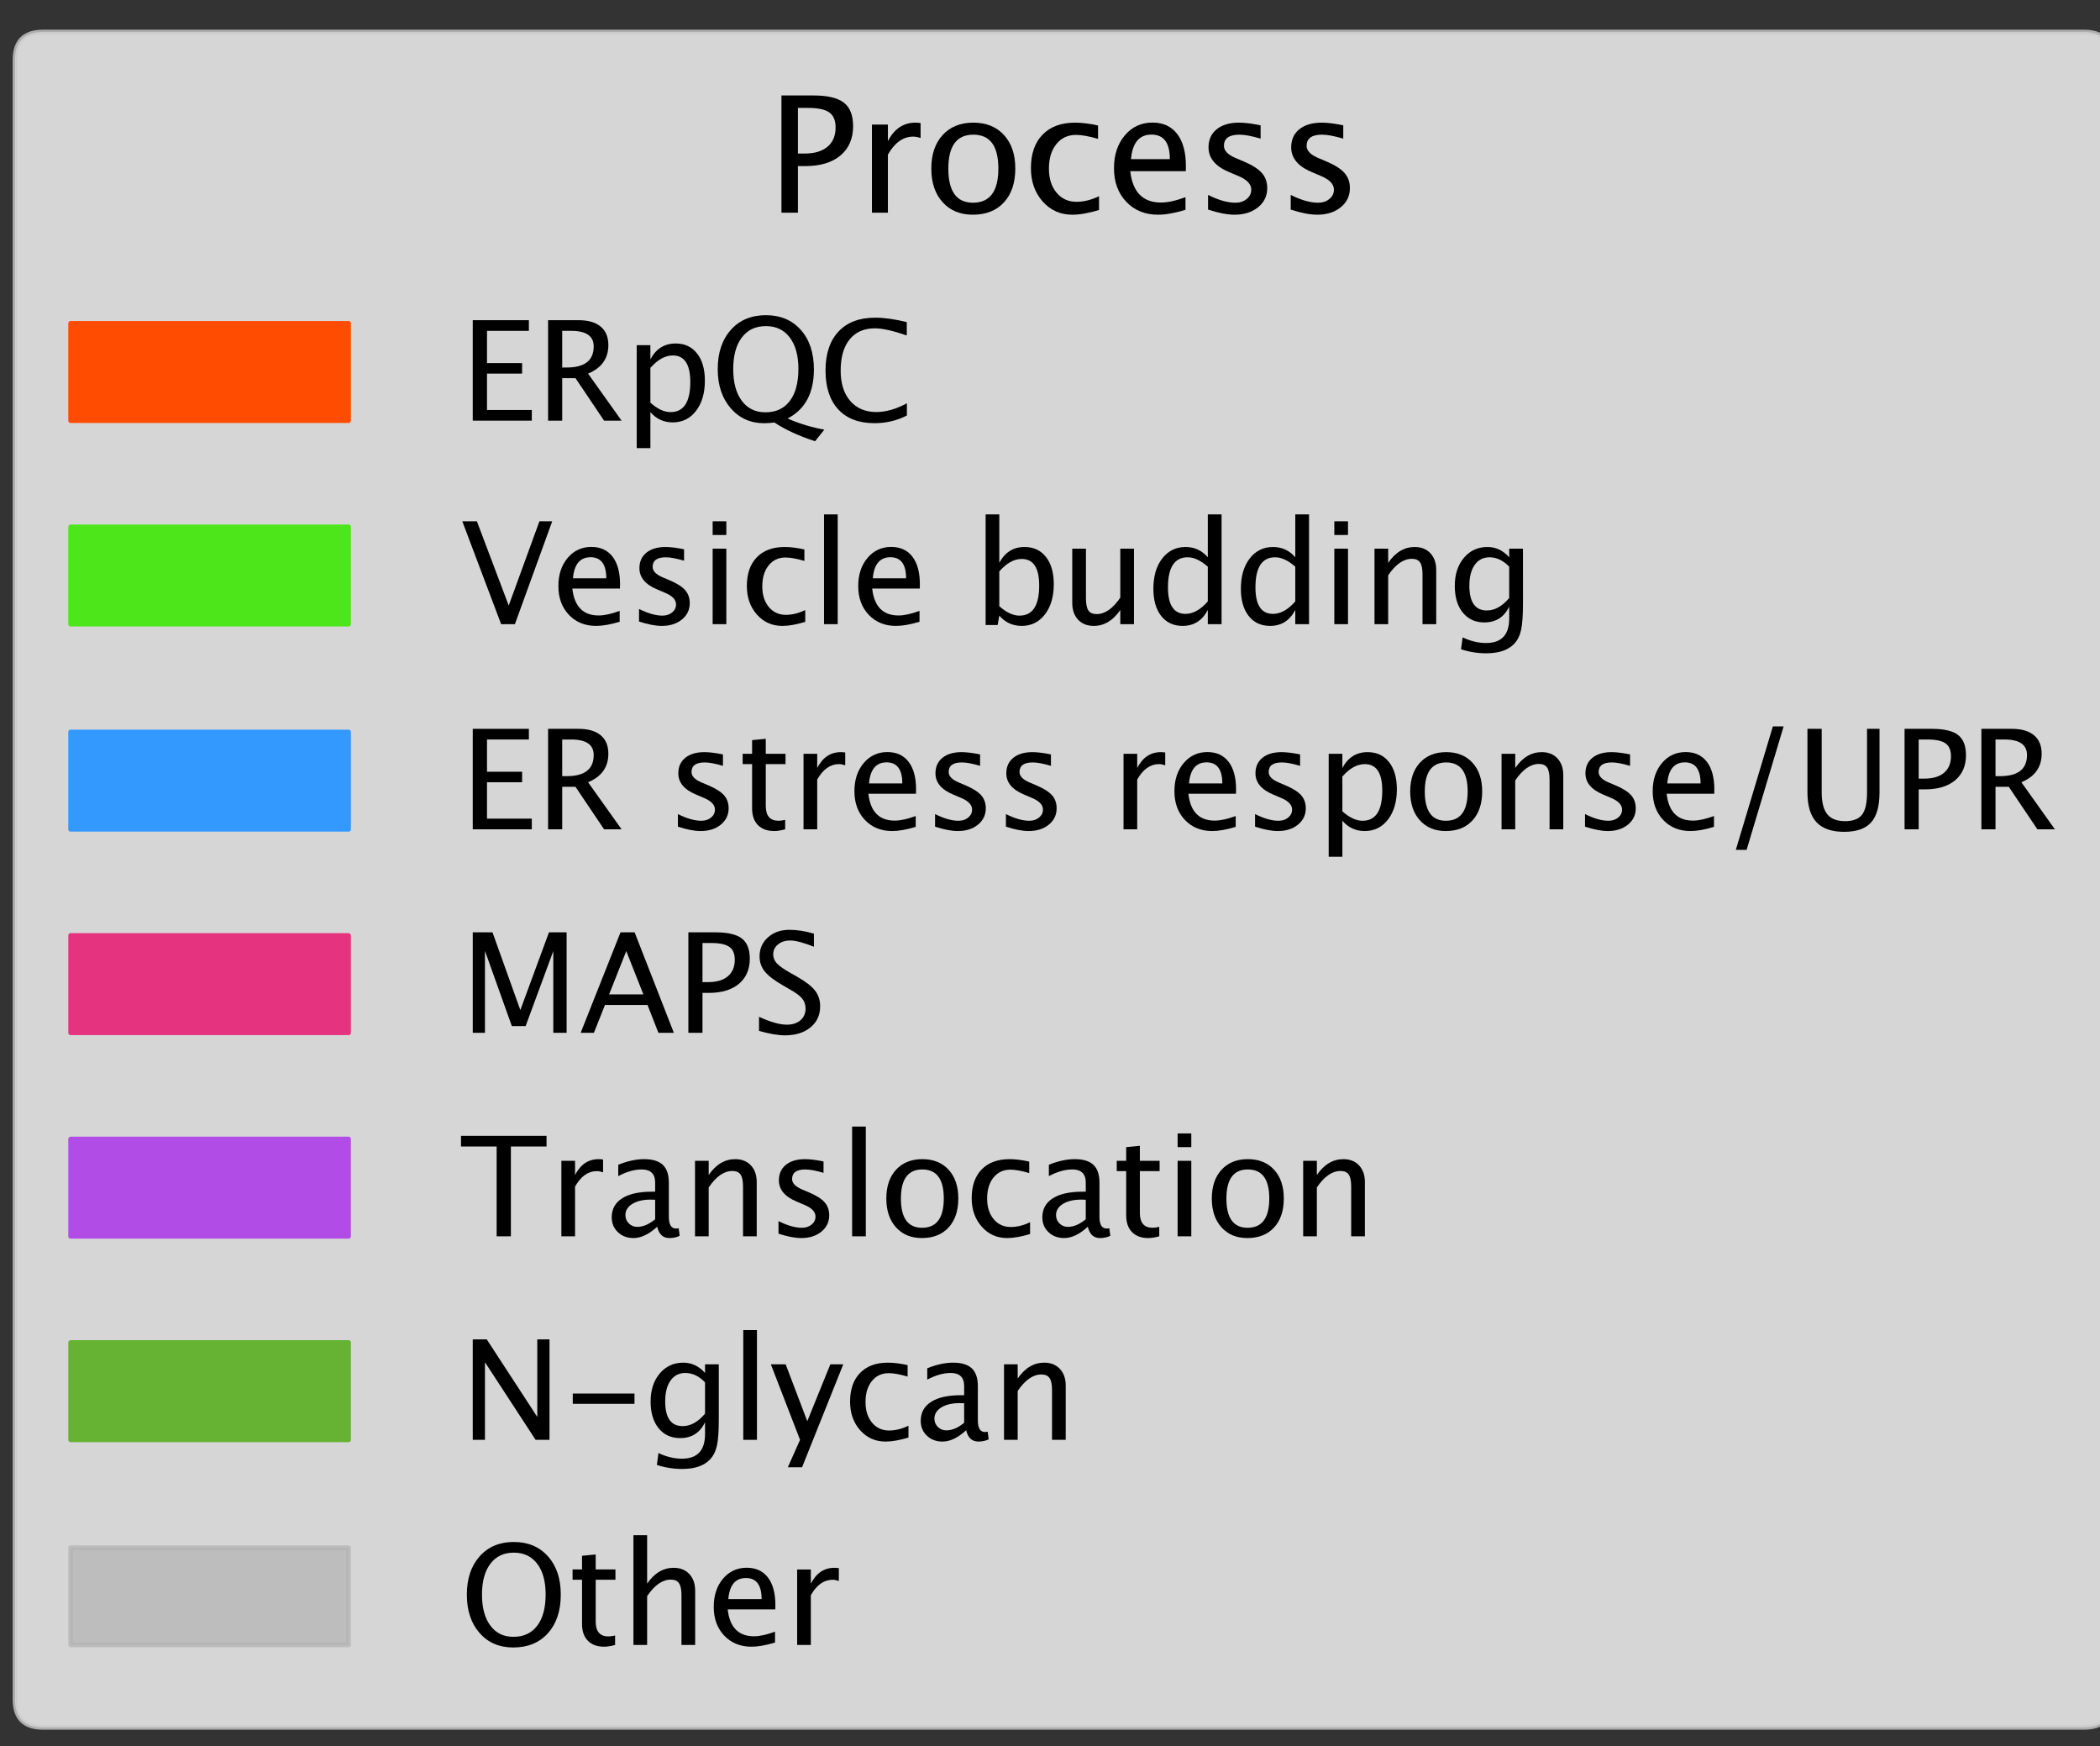 <?xml version="1.0" encoding="UTF-8" standalone="no"?>
<!-- Created with Inkscape (http://www.inkscape.org/) -->

<svg
   width="160mm"
   height="133mm"
   viewBox="0 0 160 133"
   version="1.1"
   id="svg1"
   inkscape:version="1.4 (e7c3feb1, 2024-10-09)"
   sodipodi:docname="processes_gsva.svg"
   xmlns:inkscape="http://www.inkscape.org/namespaces/inkscape"
   xmlns:sodipodi="http://sodipodi.sourceforge.net/DTD/sodipodi-0.dtd"
   xmlns:xlink="http://www.w3.org/1999/xlink"
   xmlns="http://www.w3.org/2000/svg"
   xmlns:svg="http://www.w3.org/2000/svg">
  <rect x="0" y="0" width="160" height="133" fill="#333333" stroke="none"/>
  <sodipodi:namedview
     id="namedview1"
     pagecolor="#ffffff"
     bordercolor="#666666"
     borderopacity="1.0"
     inkscape:showpageshadow="2"
     inkscape:pageopacity="0.0"
     inkscape:pagecheckerboard="0"
     inkscape:deskcolor="#d1d1d1"
     inkscape:document-units="mm"
     inkscape:zoom="0.21337619"
     inkscape:cx="557.70045"
     inkscape:cy="635.02867"
     inkscape:window-width="1488"
     inkscape:window-height="560"
     inkscape:window-x="0"
     inkscape:window-y="25"
     inkscape:window-maximized="0"
     inkscape:current-layer="layer1" />
  <defs
     id="defs1">
    <path
       id="LucidaGrande-72"
       d="m 616,0 v 3394 h 615 v -638 q 366,713 1063,713 94,0 197,-16 v -575 q -160,53 -282,53 -584,0 -978,-693 V 0 Z"
       transform="scale(0.016)" />
    <path
       id="LucidaGrande-6f"
       d="m 1944,-78 q -728,0 -1163,483 -434,483 -434,1292 0,819 436,1295 436,477 1183,477 747,0 1182,-477 436,-476 436,-1289 Q 3584,872 3146,397 2709,-78 1944,-78 Z m 9,462 q 978,0 978,1319 0,1303 -965,1303 -963,0 -963,-1309 0,-1313 950,-1313 z"
       transform="scale(0.016)" />
    <path
       id="LucidaGrande-63"
       d="m 1941,-78 q -688,0 -1141,509 -453,510 -453,1285 0,828 448,1290 449,463 1252,463 397,0 887,-110 v -515 q -521,153 -850,153 -471,0 -757,-355 -286,-354 -286,-945 0,-572 293,-925 294,-353 769,-353 422,0 869,215 V 103 Q 2375,-78 1941,-78 Z"
       transform="scale(0.016)" />
    <path
       id="LucidaGrande-65"
       d="M 3103,109 Q 2484,-78 2044,-78 1294,-78 820,420 347,919 347,1713 q 0,771 417,1265 417,494 1067,494 616,0 952,-438 336,-437 336,-1243 l -3,-191 H 975 Q 1109,391 2159,391 q 385,0 944,206 z M 1003,2063 h 1497 q 0,946 -706,946 -710,0 -791,-946 z"
       transform="scale(0.016)" />
    <path
       id="LucidaGrande-73"
       d="m 1516,-78 q -422,0 -1025,197 v 565 q 603,-300 1050,-300 265,0 440,144 175,144 175,360 0,315 -490,521 l -360,154 q -797,331 -797,953 0,443 314,698 315,255 861,255 285,0 704,-78 l 128,-25 v -513 q -516,153 -819,153 -594,0 -594,-431 0,-278 450,-469 l 297,-125 q 503,-212 712,-448 210,-236 210,-589 0,-447 -353,-735 -353,-287 -903,-287 z"
       transform="scale(0.016)" />
    <path
       id="LucidaGrande-70"
       d="m 616,-1234 v 4628 h 615 v -638 q 378,713 1135,713 612,0 963,-447 352,-447 352,-1222 0,-844 -399,-1361 -398,-517 -1048,-517 -603,0 -1003,462 v -1618 z m 615,2043 q 475,-425 907,-425 887,0 887,1354 0,1193 -787,1193 -516,0 -1007,-559 z"
       transform="scale(0.016)" />
    <path
       id="LucidaGrande-51"
       d="m 4703,-925 q -1090,353 -1828,841 -294,-32 -453,-32 -931,0 -1514,675 -583,675 -583,1754 0,1106 589,1767 589,661 1574,661 987,0 1574,-663 588,-662 588,-1775 Q 4650,709 3466,97 4263,-253 5119,-403 Z M 2469,375 q 709,0 1096,509 388,510 388,1441 0,903 -388,1414 -387,511 -1077,511 -691,0 -1079,-511 -387,-511 -387,-1420 0,-906 384,-1425 385,-519 1063,-519 z"
       transform="scale(0.016)" />
    <path
       id="LucidaGrande-56"
       d="M 1859,0 113,4625 H 769 L 2200,838 3581,4625 h 575 L 2478,0 Z"
       transform="scale(0.016)" />
    <path
       id="LucidaGrande-69"
       d="m 616,0 v 3394 h 615 V 0 Z m 0,4009 v 616 h 615 v -616 z"
       transform="scale(0.016)" />
    <path
       id="LucidaGrande-6c"
       d="m 616,0 v 4934 h 615 V 0 Z"
       transform="scale(0.016)" />
    <path
       id="LucidaGrande-20"
       transform="scale(0.016)"
       d="" />
    <path
       id="LucidaGrande-62"
       d="m 616,-38 v 4972 h 615 V 2756 q 378,713 1135,713 612,0 963,-447 352,-447 352,-1222 0,-844 -399,-1361 -398,-517 -1048,-517 -603,0 -1003,462 l -75,-422 z m 615,847 q 475,-425 907,-425 887,0 887,1354 0,1193 -787,1193 -516,0 -1007,-559 z"
       transform="scale(0.016)" />
    <path
       id="LucidaGrande-75"
       d="M 2738,0 V 638 Q 2247,-78 1547,-78 1103,-78 840,201 578,481 578,956 v 2438 h 616 V 1156 q 0,-381 111,-542 111,-161 370,-161 563,0 1063,741 v 2200 h 615 V 0 Z"
       transform="scale(0.016)" />
    <path
       id="LucidaGrande-64"
       d="M 2794,0 V 638 Q 2419,-78 1663,-78 1050,-78 698,369 347,816 347,1591 q 0,847 398,1362 399,516 1049,516 603,0 1000,-463 v 1928 h 619 V 0 Z m 0,2584 q -478,422 -906,422 -885,0 -885,-1353 0,-1190 788,-1190 512,0 1003,559 z"
       transform="scale(0.016)" />
    <path
       id="LucidaGrande-6e"
       d="m 616,0 v 3394 h 615 v -638 q 488,713 1194,713 441,0 703,-280 263,-280 263,-751 V 0 h -616 v 2238 q 0,378 -111,539 -111,161 -367,161 -566,0 -1066,-741 V 0 Z"
       transform="scale(0.016)" />
    <path
       id="LucidaGrande-67"
       d="m 628,-1128 72,534 q 534,-253 1053,-253 1041,0 1041,1103 V 791 Q 2453,78 1675,78 1066,78 706,522 347,966 347,1719 q 0,775 409,1262 410,488 1060,488 568,0 978,-463 v 388 h 619 V 925 q 0,-797 -83,-1180 -83,-383 -311,-626 -403,-428 -1253,-428 -594,0 -1138,181 z m 2166,2303 v 1409 q -406,422 -885,422 -425,0 -666,-341 -240,-340 -240,-934 0,-1115 785,-1115 534,0 1006,559 z"
       transform="scale(0.016)" />
    <path
       id="LucidaGrande-74"
       d="M 1634,-78 Q 1166,-78 903,190 641,459 641,938 V 2931 H 216 v 463 h 425 v 615 l 615,60 v -675 h 888 V 2931 H 1256 V 1050 q 0,-666 575,-666 122,0 297,41 V 0 q -284,-78 -494,-78 z"
       transform="scale(0.016)" />
    <path
       id="LucidaGrande-2f"
       d="m 603,-925 1666,5550 h 484 L 1088,-925 Z"
       transform="scale(0.016)" />
    <path
       id="LucidaGrande-61"
       d="M 2366,431 Q 1813,-78 1300,-78 878,-78 600,186 322,450 322,853 q 0,556 467,854 467,299 1339,299 h 147 v 410 q 0,590 -606,590 -488,0 -1053,-300 v 510 q 622,253 1165,253 569,0 839,-257 271,-256 271,-796 V 878 q 0,-528 325,-528 40,0 118,13 l 44,-341 q -209,-100 -462,-100 -432,0 -550,509 z m -91,335 v 878 l -206,6 q -506,0 -819,-192 -312,-192 -312,-505 0,-222 156,-375 156,-153 381,-153 384,0 800,341 z"
       transform="scale(0.016)" />
    <path
       id="LucidaGrande-2d"
       d="m 463,1619 v 462 h 2775 v -462 z"
       transform="scale(0.016)" />
    <path
       id="LucidaGrande-79"
       d="M 813,-1234 1363,0 50,3394 H 716 L 1688,838 2725,3394 h 581 L 1453,-1234 Z"
       transform="scale(0.016)" />
    <path
       id="LucidaGrande-68"
       d="m 616,0 v 4934 h 615 V 2756 q 488,713 1194,713 441,0 703,-280 263,-280 263,-751 V 0 h -616 v 2238 q 0,378 -111,539 -111,161 -367,161 -566,0 -1066,-741 V 0 Z"
       transform="scale(0.016)" />
  </defs>
  <g
     inkscape:label="Layer 1"
     inkscape:groupmode="layer"
     id="layer1">
    <g
       id="legend_1"
       transform="matrix(0.353,0,0,0.353,-387.933,-22.235)"
       style="stroke-linecap:butt;stroke-linejoin:round">
      <g
         id="patch_277"
         style="stroke-linecap:butt;stroke-linejoin:round">
        <path
           d="m 1108.2,435.72 h 440.611 q 6,0 6,-6 V 75.898 q 0,-6 -6,-6 H 1108.2 q -6,0 -6,6 V 429.72 q 0,6 6,6 z"
           style="opacity:0.8;fill:#ffffff;stroke:#cccccc;stroke-linecap:butt;stroke-linejoin:miter"
           id="path1348" />
      </g>
      <g
         id="text_35"
         style="stroke-linecap:butt;stroke-linejoin:round">
        <!-- Process -->
        <g
           transform="matrix(0.35,0,0,-0.35,1264.362,108.881)"
           id="g1355"
           style="stroke-linecap:butt;stroke-linejoin:round">
          <defs
             id="defs1348">
            <path
               id="path1"
               d="m 616,0 v 3394 h 615 v -638 q 366,713 1063,713 94,0 197,-16 v -575 q -160,53 -282,53 -584,0 -978,-693 V 0 Z"
               transform="scale(0.016)" />
            <path
               id="path2"
               d="m 1944,-78 q -728,0 -1163,483 -434,483 -434,1292 0,819 436,1295 436,477 1183,477 747,0 1182,-477 436,-476 436,-1289 Q 3584,872 3146,397 2709,-78 1944,-78 Z m 9,462 q 978,0 978,1319 0,1303 -965,1303 -963,0 -963,-1309 0,-1313 950,-1313 z"
               transform="scale(0.016)" />
            <path
               id="path3"
               d="m 1941,-78 q -688,0 -1141,509 -453,510 -453,1285 0,828 448,1290 449,463 1252,463 397,0 887,-110 v -515 q -521,153 -850,153 -471,0 -757,-355 -286,-354 -286,-945 0,-572 293,-925 294,-353 769,-353 422,0 869,215 V 103 Q 2375,-78 1941,-78 Z"
               transform="scale(0.016)" />
            <path
               id="path4"
               d="M 3103,109 Q 2484,-78 2044,-78 1294,-78 820,420 347,919 347,1713 q 0,771 417,1265 417,494 1067,494 616,0 952,-438 336,-437 336,-1243 l -3,-191 H 975 Q 1109,391 2159,391 q 385,0 944,206 z M 1003,2063 h 1497 q 0,946 -706,946 -710,0 -791,-946 z"
               transform="scale(0.016)" />
            <path
               id="path5"
               d="m 1516,-78 q -422,0 -1025,197 v 565 q 603,-300 1050,-300 265,0 440,144 175,144 175,360 0,315 -490,521 l -360,154 q -797,331 -797,953 0,443 314,698 315,255 861,255 285,0 704,-78 l 128,-25 v -513 q -516,153 -819,153 -594,0 -594,-431 0,-278 450,-469 l 297,-125 q 503,-212 712,-448 210,-236 210,-589 0,-447 -353,-735 -353,-287 -903,-287 z"
               transform="scale(0.016)" />
          </defs>
          <path
             id="use1349"
             d="M 9.328,0 V 72.266 H 29 q 13.094,0 18.797,-4.422 5.719,-4.422 5.719,-14.516 0,-11.531 -7.812,-18.078 -7.812,-6.531 -21.672,-6.531 H 19.484 V 0 Z m 10.156,36.469 h 4.156 q 9.125,0 14.094,4.203 4.984,4.203 4.984,11.875 0,6.484 -3.906,9.266 -3.906,2.781 -13.031,2.781 h -6.297 z"
             style="stroke-width:0.016;stroke-linecap:butt;stroke-linejoin:round" />
          <use
             xlink:href="#LucidaGrande-72"
             x="55.273"
             id="use1350"
             style="stroke-linecap:butt;stroke-linejoin:round" />
          <use
             xlink:href="#LucidaGrande-6f"
             x="96.191"
             id="use1351"
             style="stroke-linecap:butt;stroke-linejoin:round" />
          <use
             xlink:href="#LucidaGrande-63"
             x="157.617"
             id="use1352"
             style="stroke-linecap:butt;stroke-linejoin:round" />
          <use
             xlink:href="#LucidaGrande-65"
             x="208.838"
             id="use1353"
             style="stroke-linecap:butt;stroke-linejoin:round" />
          <use
             xlink:href="#LucidaGrande-73"
             x="264.551"
             id="use1354"
             style="stroke-linecap:butt;stroke-linejoin:round" />
          <use
             xlink:href="#LucidaGrande-73"
             x="315.527"
             id="use1355"
             style="stroke-linecap:butt;stroke-linejoin:round" />
        </g>
      </g>
      <g
         id="patch_278"
         style="stroke-linecap:butt;stroke-linejoin:round">
        <path
           d="m 1114.2,153.757 h 60 v -21 h -60 z"
           style="fill:#ff4c00;stroke:#ff4c00;stroke-linecap:butt;stroke-linejoin:miter"
           id="path1355" />
      </g>
      <g
         id="text_36"
         style="stroke-linecap:butt;stroke-linejoin:round">
        <!-- ERpQC -->
        <g
           transform="matrix(0.3,0,0,-0.3,1198.2,153.757)"
           id="g1360"
           style="stroke-linecap:butt;stroke-linejoin:round">
          <defs
             id="defs1355">
            <path
               id="path6"
               d="m 616,-1234 v 4628 h 615 v -638 q 378,713 1135,713 612,0 963,-447 352,-447 352,-1222 0,-844 -399,-1361 -398,-517 -1048,-517 -603,0 -1003,462 v -1618 z m 615,2043 q 475,-425 907,-425 887,0 887,1354 0,1193 -787,1193 -516,0 -1007,-559 z"
               transform="scale(0.016)" />
            <path
               id="path7"
               d="m 4703,-925 q -1090,353 -1828,841 -294,-32 -453,-32 -931,0 -1514,675 -583,675 -583,1754 0,1106 589,1767 589,661 1574,661 987,0 1574,-663 588,-662 588,-1775 Q 4650,709 3466,97 4263,-253 5119,-403 Z M 2469,375 q 709,0 1096,509 388,510 388,1441 0,903 -388,1414 -387,511 -1077,511 -691,0 -1079,-511 -387,-511 -387,-1420 0,-906 384,-1425 385,-519 1063,-519 z"
               transform="scale(0.016)" />
          </defs>
          <path
             id="use1356"
             d="m 9.328,0 v 72.266 h 40.375 V 64.594 h -30.125 v -23.188 h 25.25 v -7.562 h -25.25 V 7.672 H 51.812 V 0 Z"
             style="stroke-width:0.016;stroke-linecap:butt;stroke-linejoin:round" />
          <path
             id="use1357"
             d="m 63.527,0 v 72.266 h 21.875 q 10.406,0 15.937,-4.594 5.547,-4.578 5.547,-13.328 0,-14.453 -14.594,-20.5 L 116.402,0 H 103.809 L 83.246,30.562 h -9.562 V 0 Z m 10.156,38.234 h 3.312 q 19.344,0 19.344,15.188 0,11.172 -16.219,11.172 h -6.438 z"
             style="stroke-width:0.016;stroke-linecap:butt;stroke-linejoin:round" />
          <use
             xlink:href="#LucidaGrande-70"
             x="117.432"
             id="use1358"
             style="stroke-linecap:butt;stroke-linejoin:round" />
          <use
             xlink:href="#LucidaGrande-51"
             x="180.371"
             id="use1359"
             style="stroke-linecap:butt;stroke-linejoin:round" />
          <path
             id="use1360"
             d="m 298.338,-1.812 q -16.844,0 -26.031,9.891 -9.172,9.891 -9.172,28 0,18.078 9.344,28.031 9.359,9.969 26.344,9.969 9.719,0 22.766,-3.172 v -9.625 q -14.844,5.125 -22.906,5.125 -11.766,0 -18.219,-7.969 -6.438,-7.953 -6.438,-22.453 0,-13.812 6.875,-21.797 6.891,-7.984 18.812,-7.984 10.25,0 21.969,6.297 V 3.719 Q 310.994,-1.812 298.338,-1.812 Z"
             style="stroke-width:0.016;stroke-linecap:butt;stroke-linejoin:round" />
        </g>
      </g>
      <g
         id="patch_279"
         style="stroke-linecap:butt;stroke-linejoin:round">
        <path
           d="m 1114.2,197.67 h 60 v -21 h -60 z"
           style="fill:#4ce61a;stroke:#4ce61a;stroke-linecap:butt;stroke-linejoin:miter"
           id="path1360" />
      </g>
      <g
         id="text_37"
         style="stroke-linecap:butt;stroke-linejoin:round">
        <!-- Vesicle budding -->
        <g
           transform="matrix(0.3,0,0,-0.3,1198.2,197.67)"
           id="g1375"
           style="stroke-linecap:butt;stroke-linejoin:round">
          <defs
             id="defs1360">
            <path
               id="path8"
               d="M 1859,0 113,4625 H 769 L 2200,838 3581,4625 h 575 L 2478,0 Z"
               transform="scale(0.016)" />
            <path
               id="path9"
               d="m 616,0 v 3394 h 615 V 0 Z m 0,4009 v 616 h 615 v -616 z"
               transform="scale(0.016)" />
            <path
               id="path10"
               d="m 616,0 v 4934 h 615 V 0 Z"
               transform="scale(0.016)" />
            <path
               id="path11"
               transform="scale(0.016)"
               d="" />
            <path
               id="path12"
               d="m 616,-38 v 4972 h 615 V 2756 q 378,713 1135,713 612,0 963,-447 352,-447 352,-1222 0,-844 -399,-1361 -398,-517 -1048,-517 -603,0 -1003,462 l -75,-422 z m 615,847 q 475,-425 907,-425 887,0 887,1354 0,1193 -787,1193 -516,0 -1007,-559 z"
               transform="scale(0.016)" />
            <path
               id="path13"
               d="M 2738,0 V 638 Q 2247,-78 1547,-78 1103,-78 840,201 578,481 578,956 v 2438 h 616 V 1156 q 0,-381 111,-542 111,-161 370,-161 563,0 1063,741 v 2200 h 615 V 0 Z"
               transform="scale(0.016)" />
            <path
               id="path14"
               d="M 2794,0 V 638 Q 2419,-78 1663,-78 1050,-78 698,369 347,816 347,1591 q 0,847 398,1362 399,516 1049,516 603,0 1000,-463 v 1928 h 619 V 0 Z m 0,2584 q -478,422 -906,422 -885,0 -885,-1353 0,-1190 788,-1190 512,0 1003,559 z"
               transform="scale(0.016)" />
            <path
               id="path15"
               d="m 616,0 v 3394 h 615 v -638 q 488,713 1194,713 441,0 703,-280 263,-280 263,-751 V 0 h -616 v 2238 q 0,378 -111,539 -111,161 -367,161 -566,0 -1066,-741 V 0 Z"
               transform="scale(0.016)" />
            <path
               id="path16"
               d="m 628,-1128 72,534 q 534,-253 1053,-253 1041,0 1041,1103 V 791 Q 2453,78 1675,78 1066,78 706,522 347,966 347,1719 q 0,775 409,1262 410,488 1060,488 568,0 978,-463 v 388 h 619 V 925 q 0,-797 -83,-1180 -83,-383 -311,-626 -403,-428 -1253,-428 -594,0 -1138,181 z m 2166,2303 v 1409 q -406,422 -885,422 -425,0 -666,-341 -240,-340 -240,-934 0,-1115 785,-1115 534,0 1006,559 z"
               transform="scale(0.016)" />
          </defs>
          <use
             xlink:href="#LucidaGrande-56"
             id="use1361"
             style="stroke-linecap:butt;stroke-linejoin:round" />
          <use
             xlink:href="#LucidaGrande-65"
             x="65.381"
             id="use1362"
             style="stroke-linecap:butt;stroke-linejoin:round" />
          <use
             xlink:href="#LucidaGrande-73"
             x="121.094"
             id="use1363"
             style="stroke-linecap:butt;stroke-linejoin:round" />
          <use
             xlink:href="#LucidaGrande-69"
             x="172.07"
             id="use1364"
             style="stroke-linecap:butt;stroke-linejoin:round" />
          <use
             xlink:href="#LucidaGrande-63"
             x="200.977"
             id="use1365"
             style="stroke-linecap:butt;stroke-linejoin:round" />
          <use
             xlink:href="#LucidaGrande-6c"
             x="252.197"
             id="use1366"
             style="stroke-linecap:butt;stroke-linejoin:round" />
          <use
             xlink:href="#LucidaGrande-65"
             x="281.104"
             id="use1367"
             style="stroke-linecap:butt;stroke-linejoin:round" />
          <use
             xlink:href="#LucidaGrande-20"
             x="336.816"
             id="use1368"
             style="stroke-linecap:butt;stroke-linejoin:round" />
          <use
             xlink:href="#LucidaGrande-62"
             x="368.457"
             id="use1369"
             style="stroke-linecap:butt;stroke-linejoin:round" />
          <use
             xlink:href="#LucidaGrande-75"
             x="431.396"
             id="use1370"
             style="stroke-linecap:butt;stroke-linejoin:round" />
          <use
             xlink:href="#LucidaGrande-64"
             x="493.457"
             id="use1371"
             style="stroke-linecap:butt;stroke-linejoin:round" />
          <use
             xlink:href="#LucidaGrande-64"
             x="556.396"
             id="use1372"
             style="stroke-linecap:butt;stroke-linejoin:round" />
          <use
             xlink:href="#LucidaGrande-69"
             x="619.336"
             id="use1373"
             style="stroke-linecap:butt;stroke-linejoin:round" />
          <use
             xlink:href="#LucidaGrande-6e"
             x="648.242"
             id="use1374"
             style="stroke-linecap:butt;stroke-linejoin:round" />
          <use
             xlink:href="#LucidaGrande-67"
             x="710.303"
             id="use1375"
             style="stroke-linecap:butt;stroke-linejoin:round" />
        </g>
      </g>
      <g
         id="patch_280"
         style="stroke-linecap:butt;stroke-linejoin:round">
        <path
           d="m 1114.2,241.934 h 60 v -21 h -60 z"
           style="fill:#3399ff;stroke:#3399ff;stroke-linecap:butt;stroke-linejoin:miter"
           id="path1375" />
      </g>
      <g
         id="text_38"
         style="stroke-linecap:butt;stroke-linejoin:round">
        <!-- ER stress response/UPR -->
        <g
           transform="matrix(0.3,0,0,-0.3,1198.2,241.934)"
           id="g1397"
           style="stroke-linecap:butt;stroke-linejoin:round">
          <defs
             id="defs1375">
            <path
               id="path17"
               d="M 1634,-78 Q 1166,-78 903,190 641,459 641,938 V 2931 H 216 v 463 h 425 v 615 l 615,60 v -675 h 888 V 2931 H 1256 V 1050 q 0,-666 575,-666 122,0 297,41 V 0 q -284,-78 -494,-78 z"
               transform="scale(0.016)" />
            <path
               id="path18"
               d="m 603,-925 1666,5550 h 484 L 1088,-925 Z"
               transform="scale(0.016)" />
          </defs>
          <path
             id="use1376"
             d="m 9.328,0 v 72.266 h 40.375 V 64.594 h -30.125 v -23.188 h 25.25 v -7.562 h -25.25 V 7.672 H 51.812 V 0 Z"
             style="stroke-width:0.016;stroke-linecap:butt;stroke-linejoin:round" />
          <path
             id="use1377"
             d="m 63.527,0 v 72.266 h 21.875 q 10.406,0 15.937,-4.594 5.547,-4.578 5.547,-13.328 0,-14.453 -14.594,-20.5 L 116.402,0 H 103.809 L 83.246,30.562 h -9.562 V 0 Z m 10.156,38.234 h 3.312 q 19.344,0 19.344,15.188 0,11.172 -16.219,11.172 h -6.438 z"
             style="stroke-width:0.016;stroke-linecap:butt;stroke-linejoin:round" />
          <use
             xlink:href="#LucidaGrande-20"
             x="117.432"
             id="use1378"
             style="stroke-linecap:butt;stroke-linejoin:round" />
          <use
             xlink:href="#LucidaGrande-73"
             x="149.072"
             id="use1379"
             style="stroke-linecap:butt;stroke-linejoin:round" />
          <use
             xlink:href="#LucidaGrande-74"
             x="200.049"
             id="use1380"
             style="stroke-linecap:butt;stroke-linejoin:round" />
          <use
             xlink:href="#LucidaGrande-72"
             x="237.451"
             id="use1381"
             style="stroke-linecap:butt;stroke-linejoin:round" />
          <use
             xlink:href="#LucidaGrande-65"
             x="278.369"
             id="use1382"
             style="stroke-linecap:butt;stroke-linejoin:round" />
          <use
             xlink:href="#LucidaGrande-73"
             x="334.082"
             id="use1383"
             style="stroke-linecap:butt;stroke-linejoin:round" />
          <use
             xlink:href="#LucidaGrande-73"
             x="385.059"
             id="use1384"
             style="stroke-linecap:butt;stroke-linejoin:round" />
          <use
             xlink:href="#LucidaGrande-20"
             x="436.035"
             id="use1385"
             style="stroke-linecap:butt;stroke-linejoin:round" />
          <use
             xlink:href="#LucidaGrande-72"
             x="467.676"
             id="use1386"
             style="stroke-linecap:butt;stroke-linejoin:round" />
          <use
             xlink:href="#LucidaGrande-65"
             x="508.594"
             id="use1387"
             style="stroke-linecap:butt;stroke-linejoin:round" />
          <use
             xlink:href="#LucidaGrande-73"
             x="564.307"
             id="use1388"
             style="stroke-linecap:butt;stroke-linejoin:round" />
          <use
             xlink:href="#LucidaGrande-70"
             x="615.283"
             id="use1389"
             style="stroke-linecap:butt;stroke-linejoin:round" />
          <use
             xlink:href="#LucidaGrande-6f"
             x="678.223"
             id="use1390"
             style="stroke-linecap:butt;stroke-linejoin:round" />
          <use
             xlink:href="#LucidaGrande-6e"
             x="739.648"
             id="use1391"
             style="stroke-linecap:butt;stroke-linejoin:round" />
          <use
             xlink:href="#LucidaGrande-73"
             x="801.709"
             id="use1392"
             style="stroke-linecap:butt;stroke-linejoin:round" />
          <use
             xlink:href="#LucidaGrande-65"
             x="852.686"
             id="use1393"
             style="stroke-linecap:butt;stroke-linejoin:round" />
          <use
             xlink:href="#LucidaGrande-2f"
             x="908.398"
             id="use1394"
             style="stroke-linecap:butt;stroke-linejoin:round" />
          <path
             id="use1395"
             d="m 969.574,72.266 h 10.266 V 26.656 q 0,-10.891 4.016,-15.844 4.031,-4.953 12.828,-4.953 8.594,0 12.172,4.656 3.594,4.672 3.594,15.797 v 45.953 h 8.984 V 26.469 q 0,-14.797 -6.078,-21.547 -6.078,-6.734 -19.359,-6.734 -13.531,0 -19.984,6.984 -6.438,6.984 -6.438,21.594 z"
             style="stroke-width:0.016;stroke-linecap:butt;stroke-linejoin:round" />
          <path
             id="use1396"
             d="m 1039.455,0 v 72.266 h 19.672 q 13.094,0 18.797,-4.422 5.719,-4.422 5.719,-14.516 0,-11.531 -7.812,-18.078 -7.812,-6.531 -21.672,-6.531 h -4.547 V 0 Z m 10.156,36.469 h 4.156 q 9.125,0 14.094,4.203 4.984,4.203 4.984,11.875 0,6.484 -3.906,9.266 -3.906,2.781 -13.031,2.781 h -6.297 z"
             style="stroke-width:0.016;stroke-linecap:butt;stroke-linejoin:round" />
          <path
             id="use1397"
             d="m 1094.728,0 v 72.266 h 21.875 q 10.406,0 15.938,-4.594 5.547,-4.578 5.547,-13.328 0,-14.453 -14.594,-20.5 L 1147.603,0 h -12.594 l -20.562,30.562 h -9.562 V 0 Z m 10.156,38.234 h 3.312 q 19.344,0 19.344,15.188 0,11.172 -16.219,11.172 h -6.438 z"
             style="stroke-width:0.016;stroke-linecap:butt;stroke-linejoin:round" />
        </g>
      </g>
      <g
         id="patch_281"
         style="stroke-linecap:butt;stroke-linejoin:round">
        <path
           d="m 1114.2,285.847 h 60 v -21 h -60 z"
           style="fill:#e63380;stroke:#e63380;stroke-linecap:butt;stroke-linejoin:miter"
           id="path1397" />
      </g>
      <g
         id="text_39"
         style="stroke-linecap:butt;stroke-linejoin:round">
        <!-- MAPS -->
        <g
           transform="matrix(0.3,0,0,-0.3,1198.2,285.847)"
           id="g1401"
           style="stroke-linecap:butt;stroke-linejoin:round">
          <path
             id="use1398"
             d="M 9.328,0 V 72.266 H 23.531 L 43.562,16.359 64.156,72.266 H 76.859 V 0 H 67.281 V 58.797 L 47.359,4.828 h -9.906 L 18.109,58.938 V 0 Z"
             style="stroke-width:0.016;stroke-linecap:butt;stroke-linejoin:round" />
          <path
             id="use1399"
             d="m 132.086,27.641 -12.312,31.156 -12.344,-31.156 z M 142.914,0 135.055,20.016 H 104.445 L 96.492,0 h -9.531 l 28.672,72.266 h 10.156 L 154.008,0 Z"
             style="stroke-width:0.016;stroke-linecap:butt;stroke-linejoin:round" />
          <path
             id="use1400"
             d="m 164.455,0 v 72.266 h 19.672 q 13.094,0 18.797,-4.422 5.719,-4.422 5.719,-14.516 0,-11.531 -7.812,-18.078 -7.812,-6.531 -21.672,-6.531 h -4.547 V 0 Z m 10.156,36.469 h 4.156 q 9.125,0 14.094,4.203 4.984,4.203 4.984,11.875 0,6.484 -3.906,9.266 -3.906,2.781 -13.031,2.781 h -6.297 z"
             style="stroke-width:0.016;stroke-linecap:butt;stroke-linejoin:round" />
          <path
             id="use1401"
             d="m 233.885,-1.812 q -7.266,0 -18.594,3.188 v 10.156 q 12.203,-5.672 20.062,-5.672 6.047,0 9.734,3.172 3.688,3.172 3.688,8.359 0,4.234 -2.422,7.219 -2.406,2.984 -8.906,6.641 l -4.969,2.875 q -9.234,5.281 -13.016,9.938 -3.781,4.672 -3.781,10.875 0,8.344 6.047,13.734 6.062,5.406 15.438,5.406 8.344,0 17.625,-2.781 v -9.375 q -11.438,4.484 -17.047,4.484 -5.328,0 -8.797,-2.828 -3.453,-2.828 -3.453,-7.125 0,-3.625 2.531,-6.406 2.547,-2.781 9.281,-6.641 l 5.172,-2.922 q 9.375,-5.328 13.078,-10.062 3.719,-4.734 3.719,-11.375 0,-9.422 -6.953,-15.141 -6.953,-5.719 -18.438,-5.719 z"
             style="stroke-width:0.016;stroke-linecap:butt;stroke-linejoin:round" />
        </g>
      </g>
      <g
         id="patch_282"
         style="stroke-linecap:butt;stroke-linejoin:round">
        <path
           d="m 1114.2,329.759 h 60 v -21 h -60 z"
           style="fill:#b24ce6;stroke:#b24ce6;stroke-linecap:butt;stroke-linejoin:miter"
           id="path1401" />
      </g>
      <g
         id="text_40"
         style="stroke-linecap:butt;stroke-linejoin:round">
        <!-- Translocation -->
        <g
           transform="matrix(0.3,0,0,-0.3,1198.2,329.759)"
           id="g1414"
           style="stroke-linecap:butt;stroke-linejoin:round">
          <defs
             id="defs1401">
            <path
               id="path19"
               d="M 2366,431 Q 1813,-78 1300,-78 878,-78 600,186 322,450 322,853 q 0,556 467,854 467,299 1339,299 h 147 v 410 q 0,590 -606,590 -488,0 -1053,-300 v 510 q 622,253 1165,253 569,0 839,-257 271,-256 271,-796 V 878 q 0,-528 325,-528 40,0 118,13 l 44,-341 q -209,-100 -462,-100 -432,0 -550,509 z m -91,335 v 878 l -206,6 q -506,0 -819,-192 -312,-192 -312,-505 0,-222 156,-375 156,-153 381,-153 384,0 800,341 z"
               transform="scale(0.016)" />
          </defs>
          <path
             id="use1402"
             d="M 26.516,0 V 64.594 H 0.875 v 7.672 H 62.406 V 64.594 H 36.766 V 0 Z"
             style="stroke-width:0.016;stroke-linecap:butt;stroke-linejoin:round" />
          <use
             xlink:href="#LucidaGrande-72"
             x="63.232"
             id="use1403"
             style="stroke-linecap:butt;stroke-linejoin:round" />
          <use
             xlink:href="#LucidaGrande-61"
             x="104.15"
             id="use1404"
             style="stroke-linecap:butt;stroke-linejoin:round" />
          <use
             xlink:href="#LucidaGrande-6e"
             x="159.375"
             id="use1405"
             style="stroke-linecap:butt;stroke-linejoin:round" />
          <use
             xlink:href="#LucidaGrande-73"
             x="221.436"
             id="use1406"
             style="stroke-linecap:butt;stroke-linejoin:round" />
          <use
             xlink:href="#LucidaGrande-6c"
             x="272.412"
             id="use1407"
             style="stroke-linecap:butt;stroke-linejoin:round" />
          <use
             xlink:href="#LucidaGrande-6f"
             x="301.318"
             id="use1408"
             style="stroke-linecap:butt;stroke-linejoin:round" />
          <use
             xlink:href="#LucidaGrande-63"
             x="362.744"
             id="use1409"
             style="stroke-linecap:butt;stroke-linejoin:round" />
          <use
             xlink:href="#LucidaGrande-61"
             x="413.965"
             id="use1410"
             style="stroke-linecap:butt;stroke-linejoin:round" />
          <use
             xlink:href="#LucidaGrande-74"
             x="469.189"
             id="use1411"
             style="stroke-linecap:butt;stroke-linejoin:round" />
          <use
             xlink:href="#LucidaGrande-69"
             x="506.592"
             id="use1412"
             style="stroke-linecap:butt;stroke-linejoin:round" />
          <use
             xlink:href="#LucidaGrande-6f"
             x="535.498"
             id="use1413"
             style="stroke-linecap:butt;stroke-linejoin:round" />
          <use
             xlink:href="#LucidaGrande-6e"
             x="596.924"
             id="use1414"
             style="stroke-linecap:butt;stroke-linejoin:round" />
        </g>
      </g>
      <g
         id="patch_283"
         style="stroke-linecap:butt;stroke-linejoin:round">
        <path
           d="m 1114.2,373.672 h 60 v -21 h -60 z"
           style="fill:#66b233;stroke:#66b233;stroke-linecap:butt;stroke-linejoin:miter"
           id="path1414" />
      </g>
      <g
         id="text_41"
         style="stroke-linecap:butt;stroke-linejoin:round">
        <!-- N-glycan -->
        <g
           transform="matrix(0.3,0,0,-0.3,1198.2,373.672)"
           id="g1422"
           style="stroke-linecap:butt;stroke-linejoin:round">
          <defs
             id="defs1414">
            <path
               id="path20"
               d="m 463,1619 v 462 h 2775 v -462 z"
               transform="scale(0.016)" />
            <path
               id="path21"
               d="M 813,-1234 1363,0 50,3394 H 716 L 1688,838 2725,3394 h 581 L 1453,-1234 Z"
               transform="scale(0.016)" />
          </defs>
          <path
             id="use1415"
             d="m 9.328,0 v 72.266 h 10.062 l 36.375,-55.812 v 55.812 h 8.781 V 0 h -10 l -36.438,55.812 V 0 Z"
             style="stroke-width:0.016;stroke-linecap:butt;stroke-linejoin:round" />
          <use
             xlink:href="#LucidaGrande-2d"
             x="73.877"
             id="use1416"
             style="stroke-linecap:butt;stroke-linejoin:round" />
          <use
             xlink:href="#LucidaGrande-67"
             x="131.738"
             id="use1417"
             style="stroke-linecap:butt;stroke-linejoin:round" />
          <use
             xlink:href="#LucidaGrande-6c"
             x="194.092"
             id="use1418"
             style="stroke-linecap:butt;stroke-linejoin:round" />
          <use
             xlink:href="#LucidaGrande-79"
             x="222.998"
             id="use1419"
             style="stroke-linecap:butt;stroke-linejoin:round" />
          <use
             xlink:href="#LucidaGrande-63"
             x="275.244"
             id="use1420"
             style="stroke-linecap:butt;stroke-linejoin:round" />
          <use
             xlink:href="#LucidaGrande-61"
             x="326.465"
             id="use1421"
             style="stroke-linecap:butt;stroke-linejoin:round" />
          <use
             xlink:href="#LucidaGrande-6e"
             x="381.689"
             id="use1422"
             style="stroke-linecap:butt;stroke-linejoin:round" />
        </g>
      </g>
      <g
         id="patch_284"
         style="stroke-linecap:butt;stroke-linejoin:round">
        <path
           d="m 1114.2,417.936 h 60 v -21 h -60 z"
           style="fill:#b2b2b2;fill-opacity:0.7;stroke:#b2b2b2;stroke-linecap:butt;stroke-linejoin:miter;stroke-opacity:0.7"
           id="path1422" />
      </g>
      <g
         id="text_42"
         style="stroke-linecap:butt;stroke-linejoin:round">
        <!-- Other -->
        <g
           transform="matrix(0.3,0,0,-0.3,1198.2,417.936)"
           id="g1427"
           style="stroke-linecap:butt;stroke-linejoin:round">
          <defs
             id="defs1422">
            <path
               id="path22"
               d="m 616,0 v 4934 h 615 V 2756 q 488,713 1194,713 441,0 703,-280 263,-280 263,-751 V 0 h -616 v 2238 q 0,378 -111,539 -111,161 -367,161 -566,0 -1066,-741 V 0 Z"
               transform="scale(0.016)" />
          </defs>
          <path
             id="use1423"
             d="m 38.422,-1.812 q -15.031,0 -24.188,10.422 -9.156,10.438 -9.156,27.578 0,17.234 9.203,27.562 9.203,10.328 24.594,10.328 15.328,0 24.547,-10.312 9.234,-10.297 9.234,-27.484 0,-17.531 -9.234,-27.812 -9.219,-10.281 -25,-10.281 z m 0.156,7.672 q 11.078,0 17.125,7.984 6.062,7.984 6.062,22.531 0,14.109 -6.078,22.062 -6.078,7.969 -16.812,7.969 -10.797,0 -16.859,-7.984 -6.047,-7.984 -6.047,-22.188 0,-14.156 6,-22.266 6.016,-8.109 16.609,-8.109 z"
             style="stroke-width:0.016;stroke-linecap:butt;stroke-linejoin:round" />
          <use
             xlink:href="#LucidaGrande-74"
             x="77.686"
             id="use1424"
             style="stroke-linecap:butt;stroke-linejoin:round" />
          <use
             xlink:href="#LucidaGrande-68"
             x="115.088"
             id="use1425"
             style="stroke-linecap:butt;stroke-linejoin:round" />
          <use
             xlink:href="#LucidaGrande-65"
             x="177.148"
             id="use1426"
             style="stroke-linecap:butt;stroke-linejoin:round" />
          <use
             xlink:href="#LucidaGrande-72"
             x="232.861"
             id="use1427"
             style="stroke-linecap:butt;stroke-linejoin:round" />
        </g>
      </g>
    </g>
  </g>
</svg>
